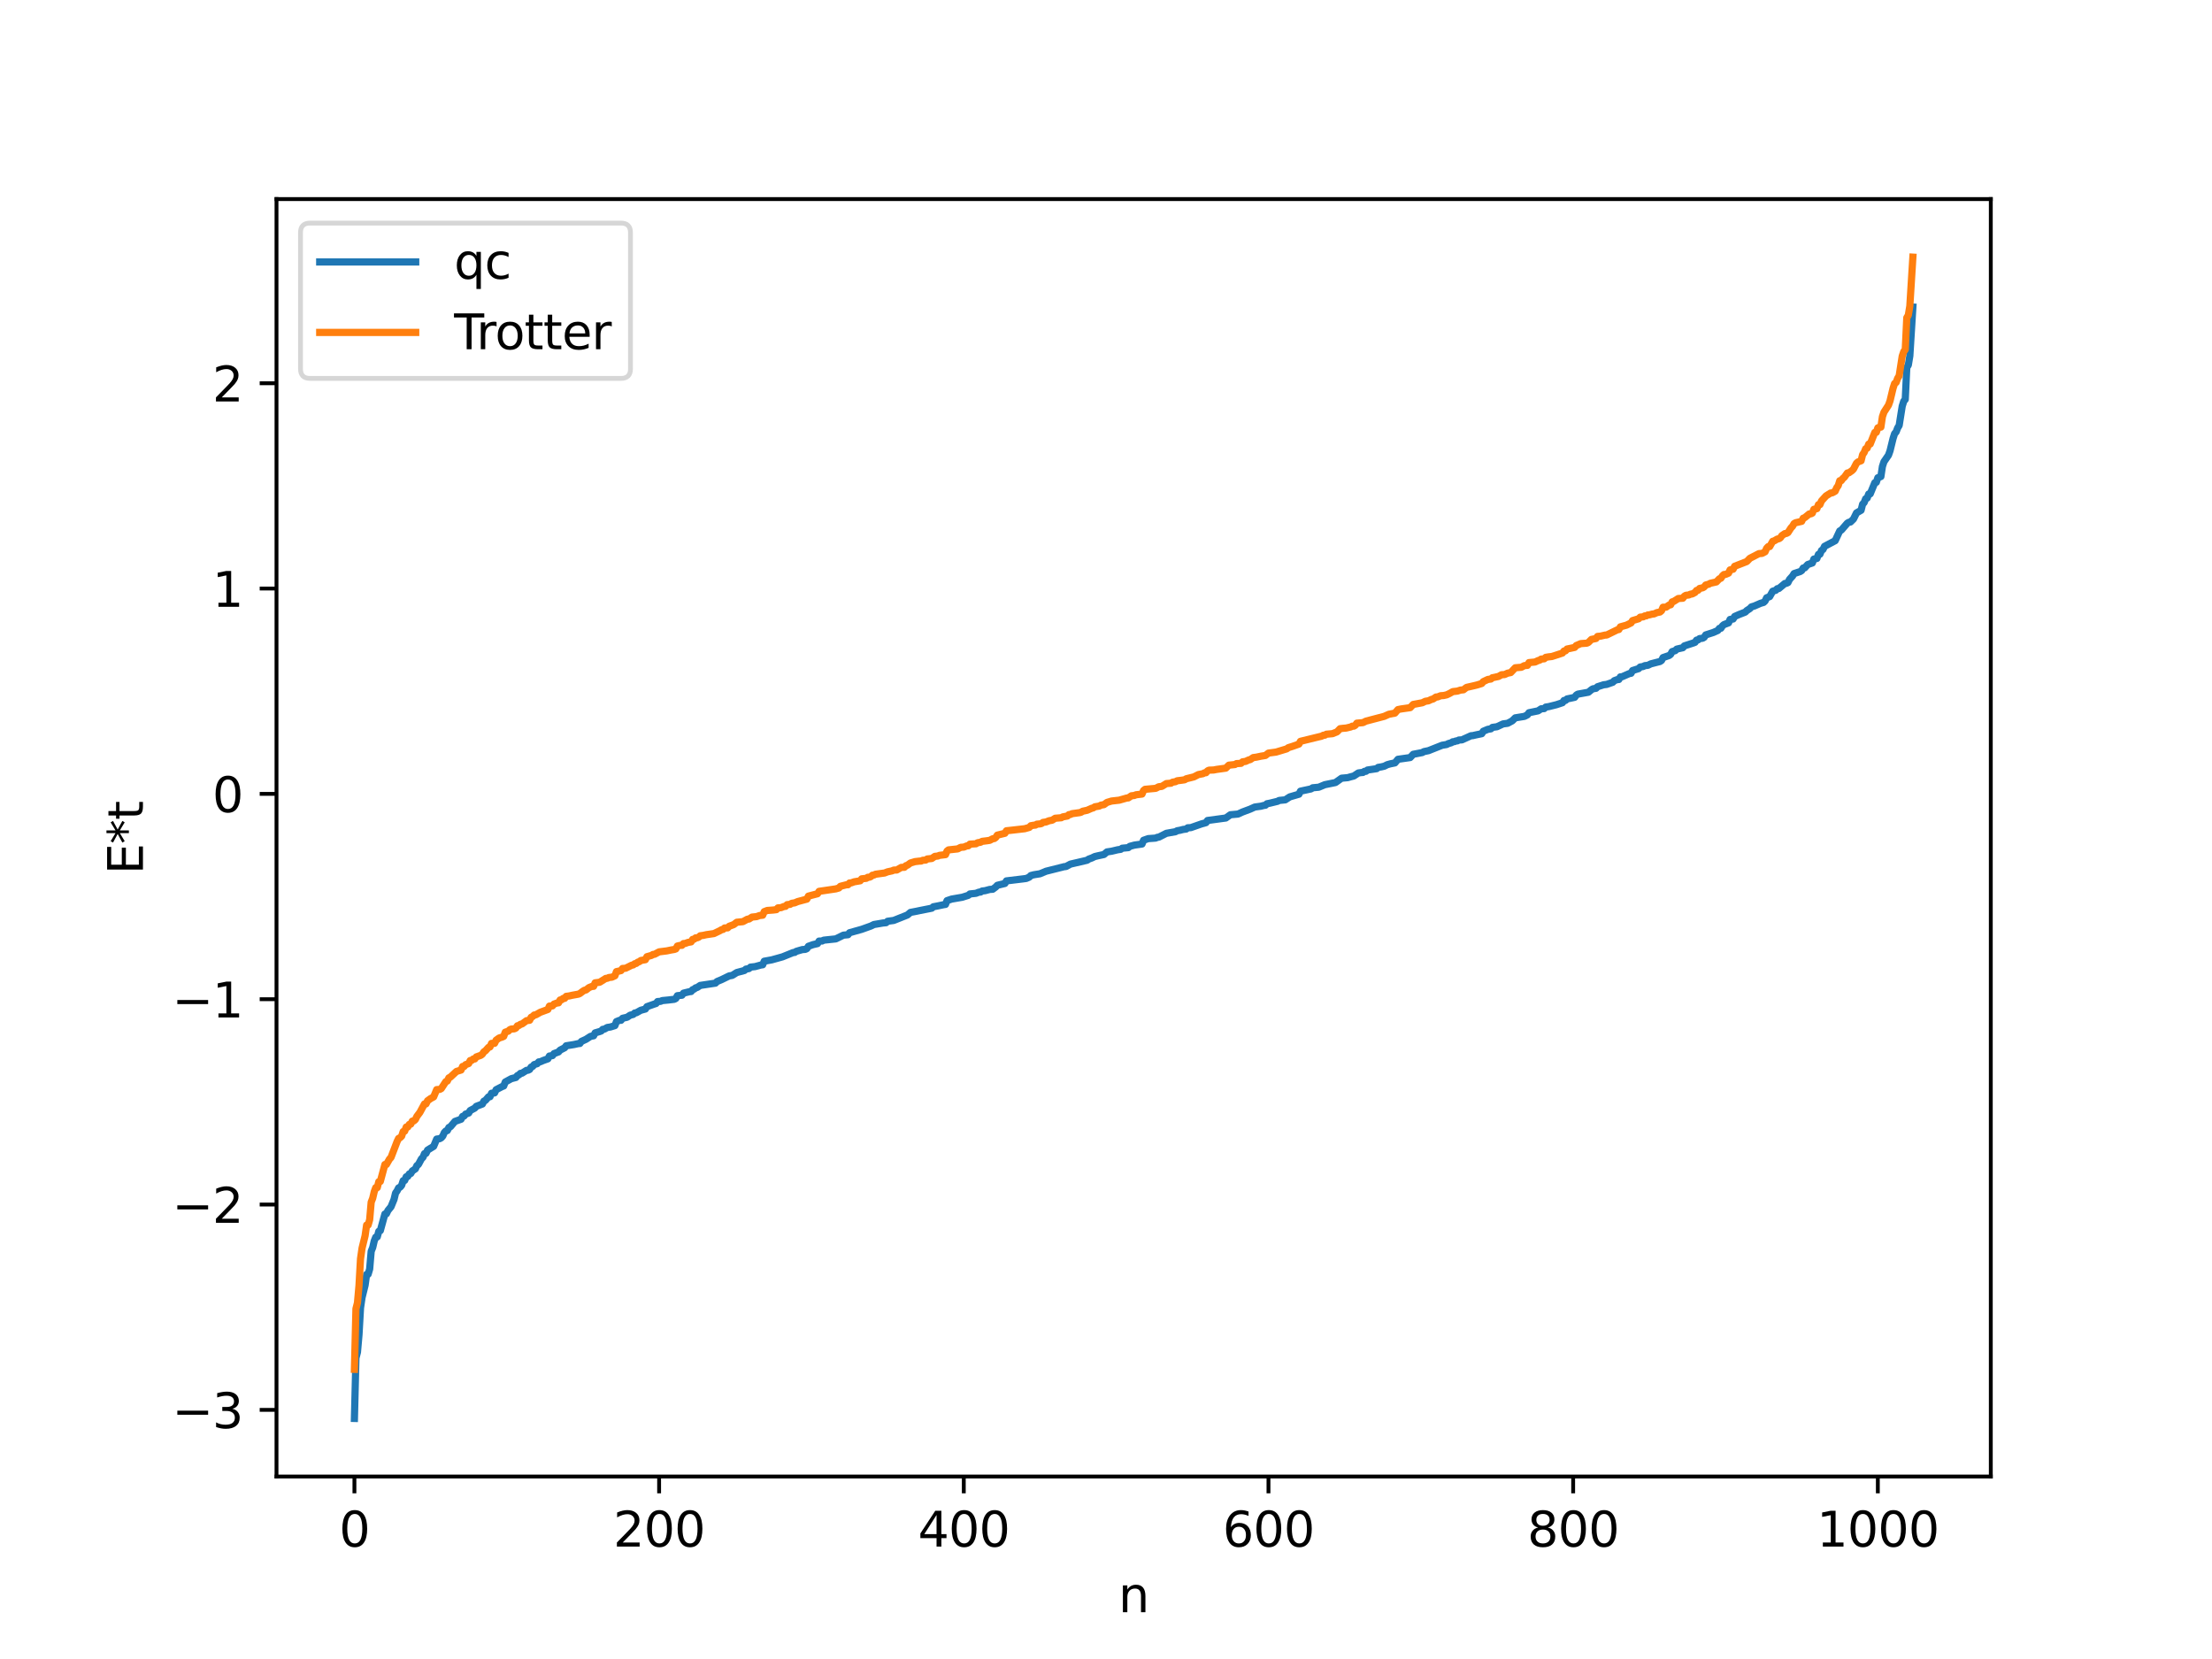 <?xml version="1.0" encoding="utf-8" standalone="no"?>
<!DOCTYPE svg PUBLIC "-//W3C//DTD SVG 1.1//EN"
  "http://www.w3.org/Graphics/SVG/1.1/DTD/svg11.dtd">
<svg xmlns:xlink="http://www.w3.org/1999/xlink" width="460.8pt" height="345.6pt" viewBox="0 0 460.8 345.6" xmlns="http://www.w3.org/2000/svg" version="1.1">
 <defs>
  <style type="text/css">*{stroke-linejoin: round; stroke-linecap: butt}</style>
 </defs>
 <g id="figure_1">
  <g id="patch_1">
   <path d="M 0 345.6 
L 460.8 345.6 
L 460.8 0 
L 0 0 
z
" style="fill: #ffffff"/>
  </g>
  <g id="axes_1">
   <g id="patch_2">
    <path d="M 57.6 307.584 
L 414.72 307.584 
L 414.72 41.472 
L 57.6 41.472 
z
" style="fill: #ffffff"/>
   </g>
   <g id="matplotlib.axis_1">
    <g id="xtick_1">
     <g id="line2d_1">
      <defs>
       <path id="mb9ece78186" d="M 0 0 
L 0 3.5 
" style="stroke: #000000; stroke-width: 0.8"/>
      </defs>
      <g>
       <use xlink:href="#mb9ece78186" x="73.833" y="307.584" style="stroke: #000000; stroke-width: 0.8"/>
      </g>
     </g>
     <g id="text_1">
      <!-- 0 -->
      <g transform="translate(70.651 322.182) scale(0.1 -0.1)">
       <defs>
        <path id="DejaVuSans-30" d="M 2034 4250 
Q 1547 4250 1301 3770 
Q 1056 3291 1056 2328 
Q 1056 1369 1301 889 
Q 1547 409 2034 409 
Q 2525 409 2770 889 
Q 3016 1369 3016 2328 
Q 3016 3291 2770 3770 
Q 2525 4250 2034 4250 
z
M 2034 4750 
Q 2819 4750 3233 4129 
Q 3647 3509 3647 2328 
Q 3647 1150 3233 529 
Q 2819 -91 2034 -91 
Q 1250 -91 836 529 
Q 422 1150 422 2328 
Q 422 3509 836 4129 
Q 1250 4750 2034 4750 
z
" transform="scale(0.016)"/>
       </defs>
       <use xlink:href="#DejaVuSans-30"/>
      </g>
     </g>
    </g>
    <g id="xtick_2">
     <g id="line2d_2">
      <g>
       <use xlink:href="#mb9ece78186" x="137.304" y="307.584" style="stroke: #000000; stroke-width: 0.8"/>
      </g>
     </g>
     <g id="text_2">
      <!-- 200 -->
      <g transform="translate(127.76 322.182) scale(0.1 -0.1)">
       <defs>
        <path id="DejaVuSans-32" d="M 1228 531 
L 3431 531 
L 3431 0 
L 469 0 
L 469 531 
Q 828 903 1448 1529 
Q 2069 2156 2228 2338 
Q 2531 2678 2651 2914 
Q 2772 3150 2772 3378 
Q 2772 3750 2511 3984 
Q 2250 4219 1831 4219 
Q 1534 4219 1204 4116 
Q 875 4013 500 3803 
L 500 4441 
Q 881 4594 1212 4672 
Q 1544 4750 1819 4750 
Q 2544 4750 2975 4387 
Q 3406 4025 3406 3419 
Q 3406 3131 3298 2873 
Q 3191 2616 2906 2266 
Q 2828 2175 2409 1742 
Q 1991 1309 1228 531 
z
" transform="scale(0.016)"/>
       </defs>
       <use xlink:href="#DejaVuSans-32"/>
       <use xlink:href="#DejaVuSans-30" x="63.623"/>
       <use xlink:href="#DejaVuSans-30" x="127.246"/>
      </g>
     </g>
    </g>
    <g id="xtick_3">
     <g id="line2d_3">
      <g>
       <use xlink:href="#mb9ece78186" x="200.775" y="307.584" style="stroke: #000000; stroke-width: 0.8"/>
      </g>
     </g>
     <g id="text_3">
      <!-- 400 -->
      <g transform="translate(191.231 322.182) scale(0.1 -0.1)">
       <defs>
        <path id="DejaVuSans-34" d="M 2419 4116 
L 825 1625 
L 2419 1625 
L 2419 4116 
z
M 2253 4666 
L 3047 4666 
L 3047 1625 
L 3713 1625 
L 3713 1100 
L 3047 1100 
L 3047 0 
L 2419 0 
L 2419 1100 
L 313 1100 
L 313 1709 
L 2253 4666 
z
" transform="scale(0.016)"/>
       </defs>
       <use xlink:href="#DejaVuSans-34"/>
       <use xlink:href="#DejaVuSans-30" x="63.623"/>
       <use xlink:href="#DejaVuSans-30" x="127.246"/>
      </g>
     </g>
    </g>
    <g id="xtick_4">
     <g id="line2d_4">
      <g>
       <use xlink:href="#mb9ece78186" x="264.246" y="307.584" style="stroke: #000000; stroke-width: 0.8"/>
      </g>
     </g>
     <g id="text_4">
      <!-- 600 -->
      <g transform="translate(254.702 322.182) scale(0.1 -0.1)">
       <defs>
        <path id="DejaVuSans-36" d="M 2113 2584 
Q 1688 2584 1439 2293 
Q 1191 2003 1191 1497 
Q 1191 994 1439 701 
Q 1688 409 2113 409 
Q 2538 409 2786 701 
Q 3034 994 3034 1497 
Q 3034 2003 2786 2293 
Q 2538 2584 2113 2584 
z
M 3366 4563 
L 3366 3988 
Q 3128 4100 2886 4159 
Q 2644 4219 2406 4219 
Q 1781 4219 1451 3797 
Q 1122 3375 1075 2522 
Q 1259 2794 1537 2939 
Q 1816 3084 2150 3084 
Q 2853 3084 3261 2657 
Q 3669 2231 3669 1497 
Q 3669 778 3244 343 
Q 2819 -91 2113 -91 
Q 1303 -91 875 529 
Q 447 1150 447 2328 
Q 447 3434 972 4092 
Q 1497 4750 2381 4750 
Q 2619 4750 2861 4703 
Q 3103 4656 3366 4563 
z
" transform="scale(0.016)"/>
       </defs>
       <use xlink:href="#DejaVuSans-36"/>
       <use xlink:href="#DejaVuSans-30" x="63.623"/>
       <use xlink:href="#DejaVuSans-30" x="127.246"/>
      </g>
     </g>
    </g>
    <g id="xtick_5">
     <g id="line2d_5">
      <g>
       <use xlink:href="#mb9ece78186" x="327.717" y="307.584" style="stroke: #000000; stroke-width: 0.8"/>
      </g>
     </g>
     <g id="text_5">
      <!-- 800 -->
      <g transform="translate(318.173 322.182) scale(0.1 -0.1)">
       <defs>
        <path id="DejaVuSans-38" d="M 2034 2216 
Q 1584 2216 1326 1975 
Q 1069 1734 1069 1313 
Q 1069 891 1326 650 
Q 1584 409 2034 409 
Q 2484 409 2743 651 
Q 3003 894 3003 1313 
Q 3003 1734 2745 1975 
Q 2488 2216 2034 2216 
z
M 1403 2484 
Q 997 2584 770 2862 
Q 544 3141 544 3541 
Q 544 4100 942 4425 
Q 1341 4750 2034 4750 
Q 2731 4750 3128 4425 
Q 3525 4100 3525 3541 
Q 3525 3141 3298 2862 
Q 3072 2584 2669 2484 
Q 3125 2378 3379 2068 
Q 3634 1759 3634 1313 
Q 3634 634 3220 271 
Q 2806 -91 2034 -91 
Q 1263 -91 848 271 
Q 434 634 434 1313 
Q 434 1759 690 2068 
Q 947 2378 1403 2484 
z
M 1172 3481 
Q 1172 3119 1398 2916 
Q 1625 2713 2034 2713 
Q 2441 2713 2670 2916 
Q 2900 3119 2900 3481 
Q 2900 3844 2670 4047 
Q 2441 4250 2034 4250 
Q 1625 4250 1398 4047 
Q 1172 3844 1172 3481 
z
" transform="scale(0.016)"/>
       </defs>
       <use xlink:href="#DejaVuSans-38"/>
       <use xlink:href="#DejaVuSans-30" x="63.623"/>
       <use xlink:href="#DejaVuSans-30" x="127.246"/>
      </g>
     </g>
    </g>
    <g id="xtick_6">
     <g id="line2d_6">
      <g>
       <use xlink:href="#mb9ece78186" x="391.188" y="307.584" style="stroke: #000000; stroke-width: 0.8"/>
      </g>
     </g>
     <g id="text_6">
      <!-- 1000 -->
      <g transform="translate(378.463 322.182) scale(0.1 -0.1)">
       <defs>
        <path id="DejaVuSans-31" d="M 794 531 
L 1825 531 
L 1825 4091 
L 703 3866 
L 703 4441 
L 1819 4666 
L 2450 4666 
L 2450 531 
L 3481 531 
L 3481 0 
L 794 0 
L 794 531 
z
" transform="scale(0.016)"/>
       </defs>
       <use xlink:href="#DejaVuSans-31"/>
       <use xlink:href="#DejaVuSans-30" x="63.623"/>
       <use xlink:href="#DejaVuSans-30" x="127.246"/>
       <use xlink:href="#DejaVuSans-30" x="190.869"/>
      </g>
     </g>
    </g>
    <g id="text_7">
     <!-- n -->
     <g transform="translate(232.991 335.861) scale(0.1 -0.1)">
      <defs>
       <path id="DejaVuSans-6e" d="M 3513 2113 
L 3513 0 
L 2938 0 
L 2938 2094 
Q 2938 2591 2744 2837 
Q 2550 3084 2163 3084 
Q 1697 3084 1428 2787 
Q 1159 2491 1159 1978 
L 1159 0 
L 581 0 
L 581 3500 
L 1159 3500 
L 1159 2956 
Q 1366 3272 1645 3428 
Q 1925 3584 2291 3584 
Q 2894 3584 3203 3211 
Q 3513 2838 3513 2113 
z
" transform="scale(0.016)"/>
      </defs>
      <use xlink:href="#DejaVuSans-6e"/>
     </g>
    </g>
   </g>
   <g id="matplotlib.axis_2">
    <g id="ytick_1">
     <g id="line2d_7">
      <defs>
       <path id="m1148d294c5" d="M 0 0 
L -3.5 0 
" style="stroke: #000000; stroke-width: 0.8"/>
      </defs>
      <g>
       <use xlink:href="#m1148d294c5" x="57.6" y="293.703" style="stroke: #000000; stroke-width: 0.8"/>
      </g>
     </g>
     <g id="text_8">
      <!-- −3 -->
      <g transform="translate(35.858 297.502) scale(0.1 -0.1)">
       <defs>
        <path id="DejaVuSans-2212" d="M 678 2272 
L 4684 2272 
L 4684 1741 
L 678 1741 
L 678 2272 
z
" transform="scale(0.016)"/>
        <path id="DejaVuSans-33" d="M 2597 2516 
Q 3050 2419 3304 2112 
Q 3559 1806 3559 1356 
Q 3559 666 3084 287 
Q 2609 -91 1734 -91 
Q 1441 -91 1130 -33 
Q 819 25 488 141 
L 488 750 
Q 750 597 1062 519 
Q 1375 441 1716 441 
Q 2309 441 2620 675 
Q 2931 909 2931 1356 
Q 2931 1769 2642 2001 
Q 2353 2234 1838 2234 
L 1294 2234 
L 1294 2753 
L 1863 2753 
Q 2328 2753 2575 2939 
Q 2822 3125 2822 3475 
Q 2822 3834 2567 4026 
Q 2313 4219 1838 4219 
Q 1578 4219 1281 4162 
Q 984 4106 628 3988 
L 628 4550 
Q 988 4650 1302 4700 
Q 1616 4750 1894 4750 
Q 2613 4750 3031 4423 
Q 3450 4097 3450 3541 
Q 3450 3153 3228 2886 
Q 3006 2619 2597 2516 
z
" transform="scale(0.016)"/>
       </defs>
       <use xlink:href="#DejaVuSans-2212"/>
       <use xlink:href="#DejaVuSans-33" x="83.789"/>
      </g>
     </g>
    </g>
    <g id="ytick_2">
     <g id="line2d_8">
      <g>
       <use xlink:href="#m1148d294c5" x="57.6" y="250.929" style="stroke: #000000; stroke-width: 0.8"/>
      </g>
     </g>
     <g id="text_9">
      <!-- −2 -->
      <g transform="translate(35.858 254.728) scale(0.1 -0.1)">
       <use xlink:href="#DejaVuSans-2212"/>
       <use xlink:href="#DejaVuSans-32" x="83.789"/>
      </g>
     </g>
    </g>
    <g id="ytick_3">
     <g id="line2d_9">
      <g>
       <use xlink:href="#m1148d294c5" x="57.6" y="208.156" style="stroke: #000000; stroke-width: 0.8"/>
      </g>
     </g>
     <g id="text_10">
      <!-- −1 -->
      <g transform="translate(35.858 211.955) scale(0.1 -0.1)">
       <use xlink:href="#DejaVuSans-2212"/>
       <use xlink:href="#DejaVuSans-31" x="83.789"/>
      </g>
     </g>
    </g>
    <g id="ytick_4">
     <g id="line2d_10">
      <g>
       <use xlink:href="#m1148d294c5" x="57.6" y="165.382" style="stroke: #000000; stroke-width: 0.8"/>
      </g>
     </g>
     <g id="text_11">
      <!-- 0 -->
      <g transform="translate(44.237 169.181) scale(0.1 -0.1)">
       <use xlink:href="#DejaVuSans-30"/>
      </g>
     </g>
    </g>
    <g id="ytick_5">
     <g id="line2d_11">
      <g>
       <use xlink:href="#m1148d294c5" x="57.6" y="122.608" style="stroke: #000000; stroke-width: 0.8"/>
      </g>
     </g>
     <g id="text_12">
      <!-- 1 -->
      <g transform="translate(44.237 126.408) scale(0.1 -0.1)">
       <use xlink:href="#DejaVuSans-31"/>
      </g>
     </g>
    </g>
    <g id="ytick_6">
     <g id="line2d_12">
      <g>
       <use xlink:href="#m1148d294c5" x="57.6" y="79.835" style="stroke: #000000; stroke-width: 0.8"/>
      </g>
     </g>
     <g id="text_13">
      <!-- 2 -->
      <g transform="translate(44.237 83.634) scale(0.1 -0.1)">
       <use xlink:href="#DejaVuSans-32"/>
      </g>
     </g>
    </g>
    <g id="text_14">
     <!-- E*t -->
     <g transform="translate(29.778 182.148) rotate(-90) scale(0.1 -0.1)">
      <defs>
       <path id="DejaVuSans-45" d="M 628 4666 
L 3578 4666 
L 3578 4134 
L 1259 4134 
L 1259 2753 
L 3481 2753 
L 3481 2222 
L 1259 2222 
L 1259 531 
L 3634 531 
L 3634 0 
L 628 0 
L 628 4666 
z
" transform="scale(0.016)"/>
       <path id="DejaVuSans-2a" d="M 3009 3897 
L 1888 3291 
L 3009 2681 
L 2828 2375 
L 1778 3009 
L 1778 1831 
L 1422 1831 
L 1422 3009 
L 372 2375 
L 191 2681 
L 1313 3291 
L 191 3897 
L 372 4206 
L 1422 3572 
L 1422 4750 
L 1778 4750 
L 1778 3572 
L 2828 4206 
L 3009 3897 
z
" transform="scale(0.016)"/>
       <path id="DejaVuSans-74" d="M 1172 4494 
L 1172 3500 
L 2356 3500 
L 2356 3053 
L 1172 3053 
L 1172 1153 
Q 1172 725 1289 603 
Q 1406 481 1766 481 
L 2356 481 
L 2356 0 
L 1766 0 
Q 1100 0 847 248 
Q 594 497 594 1153 
L 594 3053 
L 172 3053 
L 172 3500 
L 594 3500 
L 594 4494 
L 1172 4494 
z
" transform="scale(0.016)"/>
      </defs>
      <use xlink:href="#DejaVuSans-45"/>
      <use xlink:href="#DejaVuSans-2a" x="63.184"/>
      <use xlink:href="#DejaVuSans-74" x="113.184"/>
     </g>
    </g>
   </g>
   <g id="line2d_13">
    <path d="M 73.833 295.488 
L 74.15 282.898 
L 74.467 281.661 
L 74.785 278.045 
L 75.102 272.457 
L 75.42 270.309 
L 76.054 267.737 
L 76.372 265.48 
L 76.689 265.446 
L 77.006 264.373 
L 77.324 260.674 
L 77.641 259.878 
L 77.958 258.514 
L 78.276 257.724 
L 78.593 257.664 
L 78.91 256.505 
L 79.228 256.366 
L 80.18 252.897 
L 80.497 252.854 
L 80.815 252.177 
L 81.449 251.402 
L 82.084 249.858 
L 82.401 248.533 
L 82.719 248.095 
L 83.036 247.46 
L 83.353 247.303 
L 83.671 246.924 
L 83.988 245.957 
L 84.305 245.906 
L 84.623 245.142 
L 84.94 245.073 
L 85.258 244.551 
L 85.575 244.46 
L 85.892 243.925 
L 86.527 243.503 
L 86.844 242.824 
L 87.162 242.577 
L 87.796 241.4 
L 88.114 241.091 
L 88.431 240.318 
L 88.748 240.266 
L 89.066 239.592 
L 89.7 239.195 
L 90.335 238.806 
L 90.97 237.29 
L 91.605 237.209 
L 91.922 237.021 
L 92.239 236.663 
L 92.557 235.935 
L 92.874 235.601 
L 93.191 235.52 
L 93.509 234.876 
L 93.826 234.728 
L 94.778 233.609 
L 96.048 233.16 
L 96.365 232.564 
L 96.682 232.485 
L 97 232.085 
L 97.634 231.866 
L 97.952 231.343 
L 98.904 230.84 
L 99.221 230.47 
L 100.491 229.988 
L 100.808 229.386 
L 101.125 229.233 
L 101.76 228.497 
L 102.077 228.468 
L 102.395 227.742 
L 103.029 227.672 
L 103.347 227.007 
L 104.616 226.346 
L 104.934 226.229 
L 105.251 225.405 
L 106.52 224.708 
L 107.472 224.459 
L 107.79 224.063 
L 108.107 223.918 
L 108.424 223.601 
L 108.742 223.566 
L 109.694 222.967 
L 110.011 222.949 
L 110.329 222.785 
L 110.646 222.291 
L 110.963 222.154 
L 111.281 221.773 
L 111.915 221.58 
L 112.233 221.212 
L 112.55 221.189 
L 113.185 220.91 
L 114.137 220.575 
L 114.454 219.989 
L 115.089 219.902 
L 115.406 219.487 
L 116.358 219.136 
L 116.676 218.758 
L 117.628 218.274 
L 117.945 217.856 
L 119.532 217.604 
L 120.484 217.397 
L 120.801 217.376 
L 121.119 216.945 
L 122.071 216.509 
L 123.023 215.892 
L 123.658 215.777 
L 123.975 215.168 
L 124.927 214.886 
L 125.244 214.772 
L 125.562 214.428 
L 125.879 214.402 
L 126.514 214.039 
L 127.148 213.947 
L 128.1 213.652 
L 128.418 212.816 
L 129.053 212.554 
L 129.37 212.548 
L 129.687 212.131 
L 130.639 211.911 
L 131.274 211.485 
L 131.909 211.321 
L 132.226 211.027 
L 132.543 210.986 
L 133.496 210.454 
L 134.448 210.199 
L 134.765 209.709 
L 136.352 209.147 
L 136.669 209.048 
L 136.986 208.641 
L 137.621 208.6 
L 137.939 208.443 
L 139.208 208.32 
L 140.477 208.171 
L 140.795 207.994 
L 141.112 207.418 
L 142.064 207.323 
L 142.381 206.893 
L 143.651 206.582 
L 143.968 206.554 
L 144.286 206.173 
L 144.603 206.05 
L 144.92 205.783 
L 145.238 205.708 
L 145.872 205.281 
L 149.046 204.805 
L 149.363 204.471 
L 150.315 204.075 
L 151.902 203.302 
L 152.537 203.191 
L 153.489 202.596 
L 155.076 202.172 
L 155.393 201.883 
L 156.028 201.77 
L 156.345 201.468 
L 157.297 201.363 
L 158.567 201.015 
L 158.884 200.984 
L 159.201 200.24 
L 160.788 199.95 
L 163.01 199.33 
L 165.231 198.433 
L 165.548 198.409 
L 165.866 198.19 
L 166.5 198.001 
L 167.135 197.818 
L 167.77 197.769 
L 168.087 197.612 
L 168.405 197.128 
L 169.357 196.789 
L 170.309 196.57 
L 170.626 196.045 
L 171.261 196.031 
L 171.578 195.856 
L 174.117 195.587 
L 175.704 194.808 
L 176.656 194.72 
L 176.973 194.305 
L 179.512 193.593 
L 181.416 192.909 
L 182.051 192.597 
L 183.955 192.274 
L 184.59 192.215 
L 184.907 191.918 
L 186.177 191.744 
L 189.033 190.607 
L 189.667 190.071 
L 190.937 189.828 
L 191.572 189.693 
L 194.11 189.191 
L 194.428 188.898 
L 195.38 188.717 
L 196.649 188.449 
L 196.967 188.407 
L 197.284 187.62 
L 198.236 187.297 
L 200.458 186.913 
L 201.727 186.512 
L 202.044 186.227 
L 202.996 186.127 
L 203.314 186.091 
L 203.948 185.845 
L 204.266 185.834 
L 204.583 185.62 
L 205.218 185.544 
L 206.17 185.288 
L 206.805 185.246 
L 207.439 184.769 
L 207.757 184.426 
L 209.343 184.043 
L 209.661 183.504 
L 213.152 183.082 
L 213.786 182.997 
L 214.421 182.724 
L 214.739 182.39 
L 215.373 182.228 
L 216.643 182.023 
L 217.912 181.494 
L 221.72 180.538 
L 222.038 180.522 
L 222.99 180.013 
L 226.481 179.2 
L 226.798 178.968 
L 227.433 178.739 
L 228.067 178.435 
L 228.702 178.28 
L 229.972 178.008 
L 230.606 177.469 
L 231.558 177.328 
L 232.828 177.024 
L 233.462 176.932 
L 233.78 176.699 
L 235.049 176.579 
L 235.367 176.304 
L 236.319 176.05 
L 237.905 175.824 
L 238.223 175.045 
L 239.175 174.703 
L 240.762 174.587 
L 241.079 174.425 
L 241.396 174.4 
L 242.983 173.593 
L 244.887 173.257 
L 245.205 173.064 
L 245.839 172.953 
L 246.474 172.788 
L 247.109 172.706 
L 247.426 172.444 
L 248.061 172.414 
L 250.282 171.638 
L 250.917 171.465 
L 251.234 171.371 
L 251.552 170.921 
L 255.36 170.407 
L 256.312 169.729 
L 257.899 169.582 
L 258.851 169.148 
L 260.438 168.555 
L 261.39 168.121 
L 262.659 167.949 
L 263.294 167.782 
L 263.611 167.747 
L 263.929 167.437 
L 264.563 167.313 
L 266.15 166.925 
L 266.467 166.748 
L 267.737 166.622 
L 268.689 166.006 
L 270.593 165.449 
L 270.91 164.815 
L 273.132 164.339 
L 273.449 164.112 
L 274.719 163.991 
L 275.988 163.466 
L 278.21 163.016 
L 279.479 162.113 
L 280.748 162 
L 281.383 161.817 
L 282.018 161.656 
L 282.97 161.024 
L 283.605 160.936 
L 283.922 160.918 
L 284.239 160.683 
L 284.557 160.676 
L 284.874 160.41 
L 286.778 160.13 
L 287.096 159.862 
L 287.73 159.761 
L 288.365 159.613 
L 289 159.297 
L 289.634 159.12 
L 290.586 158.926 
L 291.221 158.175 
L 293.76 157.814 
L 294.395 157.133 
L 296.299 156.77 
L 296.616 156.574 
L 297.568 156.381 
L 300.424 155.25 
L 301.377 155.091 
L 301.694 154.914 
L 302.329 154.727 
L 302.646 154.52 
L 302.963 154.503 
L 303.281 154.357 
L 303.598 154.337 
L 303.915 154.161 
L 304.55 154.126 
L 306.454 153.259 
L 306.772 153.253 
L 307.406 153.105 
L 308.676 152.841 
L 308.993 152.33 
L 309.945 151.933 
L 310.58 151.829 
L 310.897 151.53 
L 311.849 151.394 
L 313.119 150.801 
L 314.071 150.677 
L 315.023 150.164 
L 315.658 149.542 
L 317.562 149.232 
L 318.196 148.911 
L 318.514 148.471 
L 320.418 148.08 
L 321.053 147.658 
L 321.687 147.612 
L 322.005 147.297 
L 322.639 147.201 
L 324.226 146.805 
L 325.496 146.386 
L 325.813 145.919 
L 326.13 145.907 
L 326.448 145.602 
L 327.4 145.404 
L 328.034 145.264 
L 328.352 144.823 
L 328.669 144.608 
L 330.891 144.204 
L 331.525 143.684 
L 331.843 143.489 
L 332.477 143.388 
L 332.795 143.058 
L 334.064 142.652 
L 334.699 142.575 
L 335.968 142.132 
L 336.286 141.799 
L 336.92 141.567 
L 337.238 141.551 
L 337.555 141.005 
L 337.872 140.994 
L 339.459 140.303 
L 339.777 140.259 
L 340.094 139.685 
L 341.363 139.285 
L 341.681 138.948 
L 342.315 138.843 
L 342.633 138.665 
L 343.267 138.601 
L 343.902 138.294 
L 345.172 137.964 
L 345.806 137.807 
L 346.124 137.583 
L 346.441 136.985 
L 347.71 136.551 
L 348.028 136.305 
L 348.345 135.736 
L 348.98 135.542 
L 349.297 135.225 
L 349.932 135.075 
L 350.567 134.933 
L 350.884 134.551 
L 352.788 133.933 
L 353.105 133.809 
L 353.423 133.351 
L 353.74 133.301 
L 354.058 133.03 
L 354.692 132.957 
L 355.01 132.766 
L 355.327 132.267 
L 356.914 131.757 
L 357.866 131.331 
L 358.183 130.899 
L 358.5 130.879 
L 358.818 130.379 
L 359.135 130.115 
L 360.087 129.756 
L 360.405 129.043 
L 361.039 128.954 
L 361.357 128.423 
L 362.309 128.002 
L 363.578 127.511 
L 363.896 127.188 
L 364.53 126.778 
L 364.848 126.427 
L 365.482 126.234 
L 366.752 125.679 
L 367.386 125.495 
L 367.704 125.198 
L 368.021 124.53 
L 368.656 124.284 
L 369.291 123.159 
L 369.925 122.965 
L 370.243 122.634 
L 370.56 122.6 
L 371.829 121.544 
L 372.147 121.512 
L 372.464 121.36 
L 372.781 120.708 
L 373.416 120.009 
L 373.734 119.486 
L 375.003 119.068 
L 375.32 118.865 
L 375.638 118.322 
L 375.955 118.295 
L 376.59 117.599 
L 377.542 117.282 
L 377.859 116.465 
L 378.494 116.344 
L 378.811 115.494 
L 379.129 115.455 
L 379.446 114.679 
L 379.763 114.468 
L 380.081 113.816 
L 382.302 112.637 
L 383.254 110.598 
L 383.572 110.443 
L 384.841 108.98 
L 385.158 108.795 
L 385.476 108.747 
L 386.11 108.129 
L 386.745 106.848 
L 387.697 106.299 
L 388.015 105.027 
L 388.332 104.701 
L 388.649 103.898 
L 388.967 103.764 
L 389.284 102.906 
L 389.601 102.882 
L 390.553 100.56 
L 390.871 100.474 
L 391.188 99.521 
L 391.823 99.281 
L 392.14 97.18 
L 392.458 96.196 
L 393.41 94.807 
L 393.727 93.915 
L 394.362 91.335 
L 394.679 90.34 
L 394.996 89.985 
L 395.314 89.143 
L 395.631 88.63 
L 396.266 84.62 
L 396.583 83.584 
L 396.9 83.201 
L 397.218 76.551 
L 397.535 76.058 
L 397.853 74.134 
L 398.487 63.965 
L 398.487 63.965 
" clip-path="url(#p45217e613d)" style="fill: none; stroke: #1f77b4; stroke-width: 1.5; stroke-linecap: square"/>
   </g>
   <g id="line2d_14">
    <path d="M 73.833 285.255 
L 74.15 272.637 
L 74.467 271.402 
L 74.785 267.817 
L 75.102 262.234 
L 75.42 260.019 
L 76.054 257.435 
L 76.372 255.199 
L 76.689 255.199 
L 77.006 254.088 
L 77.324 250.432 
L 77.641 249.616 
L 77.958 248.259 
L 78.276 247.4 
L 78.593 247.4 
L 78.91 246.165 
L 79.228 246.122 
L 80.18 242.581 
L 80.497 242.581 
L 81.132 241.47 
L 81.449 241.126 
L 82.719 237.814 
L 83.036 237.152 
L 83.353 236.997 
L 83.671 236.681 
L 83.988 235.726 
L 84.305 235.64 
L 84.623 234.782 
L 84.94 234.782 
L 85.258 234.239 
L 85.575 234.173 
L 85.892 233.547 
L 86.21 233.504 
L 86.527 233.224 
L 86.844 232.567 
L 87.479 231.718 
L 88.431 229.962 
L 88.748 229.962 
L 89.066 229.31 
L 89.7 228.852 
L 90.335 228.508 
L 90.97 226.984 
L 91.605 226.943 
L 91.922 226.774 
L 92.874 225.324 
L 93.191 225.196 
L 93.509 224.534 
L 93.826 224.379 
L 95.096 223.198 
L 96.048 222.909 
L 96.365 222.164 
L 96.682 222.164 
L 97 221.787 
L 97.634 221.555 
L 97.952 220.929 
L 98.269 220.885 
L 98.586 220.606 
L 98.904 220.6 
L 99.221 220.176 
L 100.173 219.836 
L 100.491 219.581 
L 100.808 219.1 
L 101.125 218.906 
L 101.76 218.196 
L 102.077 218.091 
L 102.395 217.357 
L 103.029 217.344 
L 103.347 216.692 
L 103.981 216.234 
L 104.616 216.042 
L 104.934 215.89 
L 105.251 215.022 
L 105.886 214.81 
L 106.203 214.497 
L 106.52 214.365 
L 107.155 214.325 
L 107.472 214.156 
L 107.79 213.689 
L 108.107 213.629 
L 108.424 213.381 
L 108.742 213.316 
L 109.694 212.619 
L 110.329 212.54 
L 110.646 211.916 
L 110.963 211.761 
L 111.281 211.445 
L 111.598 211.418 
L 112.55 210.877 
L 114.137 210.291 
L 114.454 209.586 
L 115.089 209.546 
L 115.406 209.169 
L 116.041 208.937 
L 116.358 208.909 
L 116.676 208.311 
L 116.993 208.267 
L 117.31 207.988 
L 117.628 207.981 
L 117.945 207.558 
L 118.58 207.473 
L 119.215 207.33 
L 120.484 207.099 
L 120.801 206.963 
L 121.436 206.482 
L 121.753 206.287 
L 122.071 206.229 
L 122.705 205.729 
L 123.34 205.476 
L 123.658 205.473 
L 123.975 204.739 
L 124.927 204.618 
L 126.196 203.818 
L 126.514 203.8 
L 126.831 203.637 
L 127.466 203.564 
L 128.1 203.272 
L 128.418 202.404 
L 129.053 202.27 
L 129.37 202.191 
L 129.687 201.747 
L 130.322 201.707 
L 131.591 201.07 
L 131.909 201.011 
L 132.226 200.763 
L 132.543 200.698 
L 132.861 200.431 
L 133.178 200.342 
L 133.496 200.087 
L 134.448 199.922 
L 134.765 199.297 
L 135.717 199.028 
L 136.034 198.827 
L 136.352 198.8 
L 137.304 198.289 
L 138.891 198.089 
L 139.843 197.892 
L 140.477 197.786 
L 140.795 197.673 
L 141.112 197.073 
L 141.747 196.928 
L 142.064 196.928 
L 142.381 196.558 
L 142.699 196.551 
L 143.334 196.318 
L 143.968 196.213 
L 144.286 195.692 
L 144.603 195.649 
L 144.92 195.37 
L 145.238 195.363 
L 145.555 195.231 
L 145.872 194.94 
L 146.507 194.855 
L 147.142 194.712 
L 148.729 194.48 
L 149.998 193.864 
L 150.315 193.669 
L 150.633 193.611 
L 150.95 193.311 
L 151.585 193.291 
L 151.902 192.96 
L 152.854 192.607 
L 153.489 192.12 
L 154.758 191.999 
L 155.71 191.478 
L 156.028 191.455 
L 156.662 191.046 
L 157.615 190.946 
L 158.249 190.718 
L 158.884 190.654 
L 159.201 189.912 
L 159.836 189.665 
L 161.105 189.573 
L 161.74 189.493 
L 162.058 189.129 
L 162.692 189.088 
L 163.327 188.829 
L 163.644 188.807 
L 163.962 188.459 
L 164.596 188.393 
L 164.914 188.179 
L 165.548 188.08 
L 166.183 187.813 
L 168.087 187.304 
L 168.405 186.679 
L 170.309 186.182 
L 170.626 185.681 
L 171.578 185.544 
L 174.117 185.168 
L 174.752 184.983 
L 175.069 184.633 
L 176.339 184.309 
L 176.656 184.309 
L 176.973 183.94 
L 177.291 183.933 
L 177.925 183.7 
L 179.195 183.482 
L 179.512 183.074 
L 180.464 182.971 
L 180.781 182.752 
L 181.099 182.745 
L 181.416 182.613 
L 181.734 182.322 
L 182.051 182.296 
L 182.368 182.123 
L 184.272 181.862 
L 184.907 181.616 
L 185.859 181.412 
L 186.177 181.254 
L 186.811 181.236 
L 187.763 180.692 
L 188.398 180.673 
L 188.715 180.342 
L 189.033 180.24 
L 189.667 179.776 
L 190.62 179.49 
L 191.572 179.381 
L 191.889 179.373 
L 192.206 179.211 
L 192.841 179.169 
L 193.158 178.941 
L 194.11 178.837 
L 194.745 178.4 
L 195.38 178.328 
L 195.697 178.188 
L 196.967 178.035 
L 197.284 177.294 
L 197.601 177.047 
L 199.188 176.875 
L 199.505 176.842 
L 200.14 176.511 
L 200.775 176.47 
L 201.41 176.211 
L 201.727 176.189 
L 202.044 175.849 
L 203.314 175.775 
L 203.631 175.561 
L 204.266 175.462 
L 204.583 175.27 
L 205.535 175.154 
L 206.17 175.06 
L 206.805 174.723 
L 207.122 174.686 
L 207.439 174.461 
L 207.757 173.974 
L 209.343 173.59 
L 209.661 173.063 
L 210.93 172.926 
L 213.469 172.635 
L 214.421 172.365 
L 214.739 172.015 
L 215.373 171.906 
L 215.691 171.886 
L 216.008 171.691 
L 216.643 171.634 
L 216.96 171.565 
L 217.277 171.322 
L 217.912 171.229 
L 218.547 170.976 
L 219.181 170.864 
L 219.816 170.456 
L 221.086 170.353 
L 221.403 170.168 
L 222.355 169.995 
L 222.672 169.704 
L 222.99 169.678 
L 223.307 169.505 
L 224.894 169.289 
L 225.211 169.205 
L 225.529 168.998 
L 226.481 168.794 
L 227.433 168.374 
L 227.75 168.302 
L 228.067 168.074 
L 229.02 167.918 
L 229.337 167.724 
L 229.972 167.622 
L 230.606 167.157 
L 231.558 166.871 
L 232.51 166.763 
L 233.145 166.692 
L 234.732 166.241 
L 235.049 166.219 
L 235.684 165.782 
L 236.319 165.71 
L 236.636 165.569 
L 237.905 165.417 
L 238.223 164.676 
L 238.54 164.429 
L 240.762 164.223 
L 241.396 163.893 
L 242.031 163.818 
L 242.983 163.231 
L 243.935 163.156 
L 244.253 162.943 
L 244.887 162.844 
L 245.205 162.652 
L 246.157 162.536 
L 246.791 162.442 
L 247.109 162.233 
L 248.696 161.843 
L 249.648 161.356 
L 250.6 161.174 
L 250.917 160.993 
L 251.234 160.972 
L 251.552 160.587 
L 251.869 160.438 
L 252.821 160.404 
L 253.456 160.281 
L 255.36 160.017 
L 255.995 159.397 
L 257.264 159.267 
L 257.581 159.073 
L 258.534 159.016 
L 258.851 158.703 
L 259.486 158.611 
L 260.12 158.312 
L 260.438 158.246 
L 261.072 157.816 
L 261.707 157.735 
L 262.659 157.533 
L 263.611 157.377 
L 264.246 156.886 
L 265.833 156.67 
L 268.054 156 
L 268.372 155.756 
L 269.324 155.456 
L 270.593 155.003 
L 270.91 154.43 
L 275.353 153.345 
L 275.671 153.164 
L 275.988 153.152 
L 276.305 152.951 
L 277.575 152.838 
L 278.527 152.46 
L 279.162 151.797 
L 279.796 151.721 
L 280.431 151.669 
L 281.383 151.44 
L 281.7 151.274 
L 282.018 151.274 
L 282.335 151.092 
L 282.653 150.648 
L 283.922 150.538 
L 284.557 150.225 
L 288.365 149.225 
L 289.317 148.798 
L 290.586 148.555 
L 291.221 147.82 
L 291.856 147.69 
L 293.76 147.419 
L 294.395 146.75 
L 296.299 146.398 
L 296.934 146.085 
L 297.568 145.993 
L 298.203 145.694 
L 298.52 145.627 
L 299.155 145.198 
L 299.472 145.191 
L 300.107 144.933 
L 300.742 144.89 
L 301.377 144.745 
L 302.011 144.442 
L 302.646 144.077 
L 303.598 143.969 
L 304.233 143.761 
L 304.867 143.695 
L 305.502 143.199 
L 307.089 142.838 
L 307.724 142.681 
L 308.676 142.385 
L 308.993 141.995 
L 309.945 141.544 
L 310.58 141.456 
L 310.897 141.181 
L 312.167 140.92 
L 312.801 140.561 
L 313.436 140.521 
L 314.071 140.234 
L 314.705 140.113 
L 315.34 139.44 
L 315.658 139.11 
L 316.927 139.003 
L 317.562 138.656 
L 318.196 138.607 
L 318.514 138.03 
L 319.783 137.908 
L 320.418 137.607 
L 320.735 137.529 
L 321.053 137.3 
L 321.687 137.239 
L 322.005 136.936 
L 322.639 136.831 
L 323.274 136.763 
L 323.909 136.561 
L 325.496 136.04 
L 325.813 135.618 
L 326.13 135.579 
L 326.448 135.201 
L 327.082 135.072 
L 328.034 134.866 
L 328.352 134.486 
L 329.304 134.076 
L 330.573 133.983 
L 330.891 133.829 
L 331.525 133.2 
L 332.16 133.076 
L 332.477 133.009 
L 332.795 132.579 
L 333.429 132.519 
L 334.381 132.296 
L 334.699 132.287 
L 336.92 131.202 
L 337.238 131.143 
L 337.555 130.581 
L 338.824 130.233 
L 339.777 129.767 
L 340.094 129.276 
L 341.363 128.9 
L 341.681 128.563 
L 342.315 128.499 
L 342.633 128.302 
L 342.95 128.295 
L 343.267 128.109 
L 343.585 128.09 
L 344.22 127.916 
L 344.537 127.903 
L 345.172 127.616 
L 345.806 127.495 
L 346.124 127.224 
L 346.441 126.492 
L 347.076 126.484 
L 347.71 126.038 
L 348.028 125.989 
L 348.345 125.376 
L 348.662 125.29 
L 349.615 124.682 
L 350.567 124.621 
L 350.884 124.195 
L 351.201 124.011 
L 351.836 123.943 
L 352.153 123.771 
L 352.471 123.745 
L 353.105 123.422 
L 353.423 123 
L 353.74 122.961 
L 354.058 122.583 
L 354.692 122.453 
L 355.01 122.275 
L 355.327 121.868 
L 355.962 121.7 
L 356.279 121.513 
L 357.548 121.227 
L 358.183 120.571 
L 358.5 120.457 
L 358.818 119.961 
L 359.135 119.678 
L 359.453 119.669 
L 360.087 119.396 
L 360.405 118.717 
L 361.039 118.584 
L 361.357 117.963 
L 363.896 116.975 
L 364.53 116.308 
L 366.434 115.325 
L 367.069 115.284 
L 367.704 114.944 
L 368.021 114.214 
L 368.339 113.874 
L 368.656 113.867 
L 369.291 112.758 
L 369.608 112.672 
L 370.243 112.293 
L 370.56 112.236 
L 370.877 112.045 
L 371.195 111.577 
L 371.829 111.153 
L 372.147 111.126 
L 372.464 110.943 
L 373.099 109.965 
L 373.416 109.632 
L 373.734 109.082 
L 374.051 108.895 
L 375.32 108.608 
L 375.638 107.952 
L 375.955 107.839 
L 376.907 107.06 
L 377.224 107.05 
L 377.542 106.89 
L 377.859 106.099 
L 378.494 105.965 
L 378.811 105.13 
L 379.129 105.119 
L 379.446 104.357 
L 380.398 103.307 
L 381.35 102.706 
L 381.667 102.679 
L 382.302 102.325 
L 382.62 101.596 
L 382.937 101.162 
L 383.254 100.14 
L 383.572 100.126 
L 383.889 99.674 
L 384.206 99.427 
L 384.841 98.535 
L 385.158 98.493 
L 385.793 98.048 
L 386.11 97.724 
L 386.745 96.491 
L 387.062 96.222 
L 387.697 95.99 
L 388.015 94.698 
L 388.332 94.272 
L 388.649 93.481 
L 388.967 93.361 
L 389.284 92.512 
L 389.601 92.5 
L 390.553 90.088 
L 390.871 90.061 
L 391.188 89.128 
L 391.505 88.991 
L 391.823 88.977 
L 392.14 86.809 
L 392.458 85.874 
L 393.41 84.395 
L 393.727 83.51 
L 394.362 80.863 
L 394.679 79.894 
L 394.996 79.674 
L 395.314 78.804 
L 395.631 78.286 
L 396.266 74.191 
L 396.583 73.256 
L 396.9 72.811 
L 397.218 66.186 
L 397.535 65.667 
L 397.853 63.754 
L 398.487 53.568 
L 398.487 53.568 
" clip-path="url(#p45217e613d)" style="fill: none; stroke: #ff7f0e; stroke-width: 1.5; stroke-linecap: square"/>
   </g>
   <g id="patch_3">
    <path d="M 57.6 307.584 
L 57.6 41.472 
" style="fill: none; stroke: #000000; stroke-width: 0.8; stroke-linejoin: miter; stroke-linecap: square"/>
   </g>
   <g id="patch_4">
    <path d="M 414.72 307.584 
L 414.72 41.472 
" style="fill: none; stroke: #000000; stroke-width: 0.8; stroke-linejoin: miter; stroke-linecap: square"/>
   </g>
   <g id="patch_5">
    <path d="M 57.6 307.584 
L 414.72 307.584 
" style="fill: none; stroke: #000000; stroke-width: 0.8; stroke-linejoin: miter; stroke-linecap: square"/>
   </g>
   <g id="patch_6">
    <path d="M 57.6 41.472 
L 414.72 41.472 
" style="fill: none; stroke: #000000; stroke-width: 0.8; stroke-linejoin: miter; stroke-linecap: square"/>
   </g>
   <g id="legend_1">
    <g id="patch_7">
     <path d="M 64.6 78.828 
L 129.342 78.828 
Q 131.342 78.828 131.342 76.828 
L 131.342 48.472 
Q 131.342 46.472 129.342 46.472 
L 64.6 46.472 
Q 62.6 46.472 62.6 48.472 
L 62.6 76.828 
Q 62.6 78.828 64.6 78.828 
z
" style="fill: #ffffff; opacity: 0.8; stroke: #cccccc; stroke-linejoin: miter"/>
    </g>
    <g id="line2d_15">
     <path d="M 66.6 54.57 
L 76.6 54.57 
L 86.6 54.57 
" style="fill: none; stroke: #1f77b4; stroke-width: 1.5; stroke-linecap: square"/>
    </g>
    <g id="text_15">
     <!-- qc -->
     <g transform="translate(94.6 58.07) scale(0.1 -0.1)">
      <defs>
       <path id="DejaVuSans-71" d="M 947 1747 
Q 947 1113 1208 752 
Q 1469 391 1925 391 
Q 2381 391 2643 752 
Q 2906 1113 2906 1747 
Q 2906 2381 2643 2742 
Q 2381 3103 1925 3103 
Q 1469 3103 1208 2742 
Q 947 2381 947 1747 
z
M 2906 525 
Q 2725 213 2448 61 
Q 2172 -91 1784 -91 
Q 1150 -91 751 415 
Q 353 922 353 1747 
Q 353 2572 751 3078 
Q 1150 3584 1784 3584 
Q 2172 3584 2448 3432 
Q 2725 3281 2906 2969 
L 2906 3500 
L 3481 3500 
L 3481 -1331 
L 2906 -1331 
L 2906 525 
z
" transform="scale(0.016)"/>
       <path id="DejaVuSans-63" d="M 3122 3366 
L 3122 2828 
Q 2878 2963 2633 3030 
Q 2388 3097 2138 3097 
Q 1578 3097 1268 2742 
Q 959 2388 959 1747 
Q 959 1106 1268 751 
Q 1578 397 2138 397 
Q 2388 397 2633 464 
Q 2878 531 3122 666 
L 3122 134 
Q 2881 22 2623 -34 
Q 2366 -91 2075 -91 
Q 1284 -91 818 406 
Q 353 903 353 1747 
Q 353 2603 823 3093 
Q 1294 3584 2113 3584 
Q 2378 3584 2631 3529 
Q 2884 3475 3122 3366 
z
" transform="scale(0.016)"/>
      </defs>
      <use xlink:href="#DejaVuSans-71"/>
      <use xlink:href="#DejaVuSans-63" x="63.477"/>
     </g>
    </g>
    <g id="line2d_16">
     <path d="M 66.6 69.249 
L 76.6 69.249 
L 86.6 69.249 
" style="fill: none; stroke: #ff7f0e; stroke-width: 1.5; stroke-linecap: square"/>
    </g>
    <g id="text_16">
     <!-- Trotter -->
     <g transform="translate(94.6 72.749) scale(0.1 -0.1)">
      <defs>
       <path id="DejaVuSans-54" d="M -19 4666 
L 3928 4666 
L 3928 4134 
L 2272 4134 
L 2272 0 
L 1638 0 
L 1638 4134 
L -19 4134 
L -19 4666 
z
" transform="scale(0.016)"/>
       <path id="DejaVuSans-72" d="M 2631 2963 
Q 2534 3019 2420 3045 
Q 2306 3072 2169 3072 
Q 1681 3072 1420 2755 
Q 1159 2438 1159 1844 
L 1159 0 
L 581 0 
L 581 3500 
L 1159 3500 
L 1159 2956 
Q 1341 3275 1631 3429 
Q 1922 3584 2338 3584 
Q 2397 3584 2469 3576 
Q 2541 3569 2628 3553 
L 2631 2963 
z
" transform="scale(0.016)"/>
       <path id="DejaVuSans-6f" d="M 1959 3097 
Q 1497 3097 1228 2736 
Q 959 2375 959 1747 
Q 959 1119 1226 758 
Q 1494 397 1959 397 
Q 2419 397 2687 759 
Q 2956 1122 2956 1747 
Q 2956 2369 2687 2733 
Q 2419 3097 1959 3097 
z
M 1959 3584 
Q 2709 3584 3137 3096 
Q 3566 2609 3566 1747 
Q 3566 888 3137 398 
Q 2709 -91 1959 -91 
Q 1206 -91 779 398 
Q 353 888 353 1747 
Q 353 2609 779 3096 
Q 1206 3584 1959 3584 
z
" transform="scale(0.016)"/>
       <path id="DejaVuSans-65" d="M 3597 1894 
L 3597 1613 
L 953 1613 
Q 991 1019 1311 708 
Q 1631 397 2203 397 
Q 2534 397 2845 478 
Q 3156 559 3463 722 
L 3463 178 
Q 3153 47 2828 -22 
Q 2503 -91 2169 -91 
Q 1331 -91 842 396 
Q 353 884 353 1716 
Q 353 2575 817 3079 
Q 1281 3584 2069 3584 
Q 2775 3584 3186 3129 
Q 3597 2675 3597 1894 
z
M 3022 2063 
Q 3016 2534 2758 2815 
Q 2500 3097 2075 3097 
Q 1594 3097 1305 2825 
Q 1016 2553 972 2059 
L 3022 2063 
z
" transform="scale(0.016)"/>
      </defs>
      <use xlink:href="#DejaVuSans-54"/>
      <use xlink:href="#DejaVuSans-72" x="46.334"/>
      <use xlink:href="#DejaVuSans-6f" x="85.197"/>
      <use xlink:href="#DejaVuSans-74" x="146.379"/>
      <use xlink:href="#DejaVuSans-74" x="185.588"/>
      <use xlink:href="#DejaVuSans-65" x="224.797"/>
      <use xlink:href="#DejaVuSans-72" x="286.32"/>
     </g>
    </g>
   </g>
  </g>
 </g>
 <defs>
  <clipPath id="p45217e613d">
   <rect x="57.6" y="41.472" width="357.12" height="266.112"/>
  </clipPath>
 </defs>
</svg>
